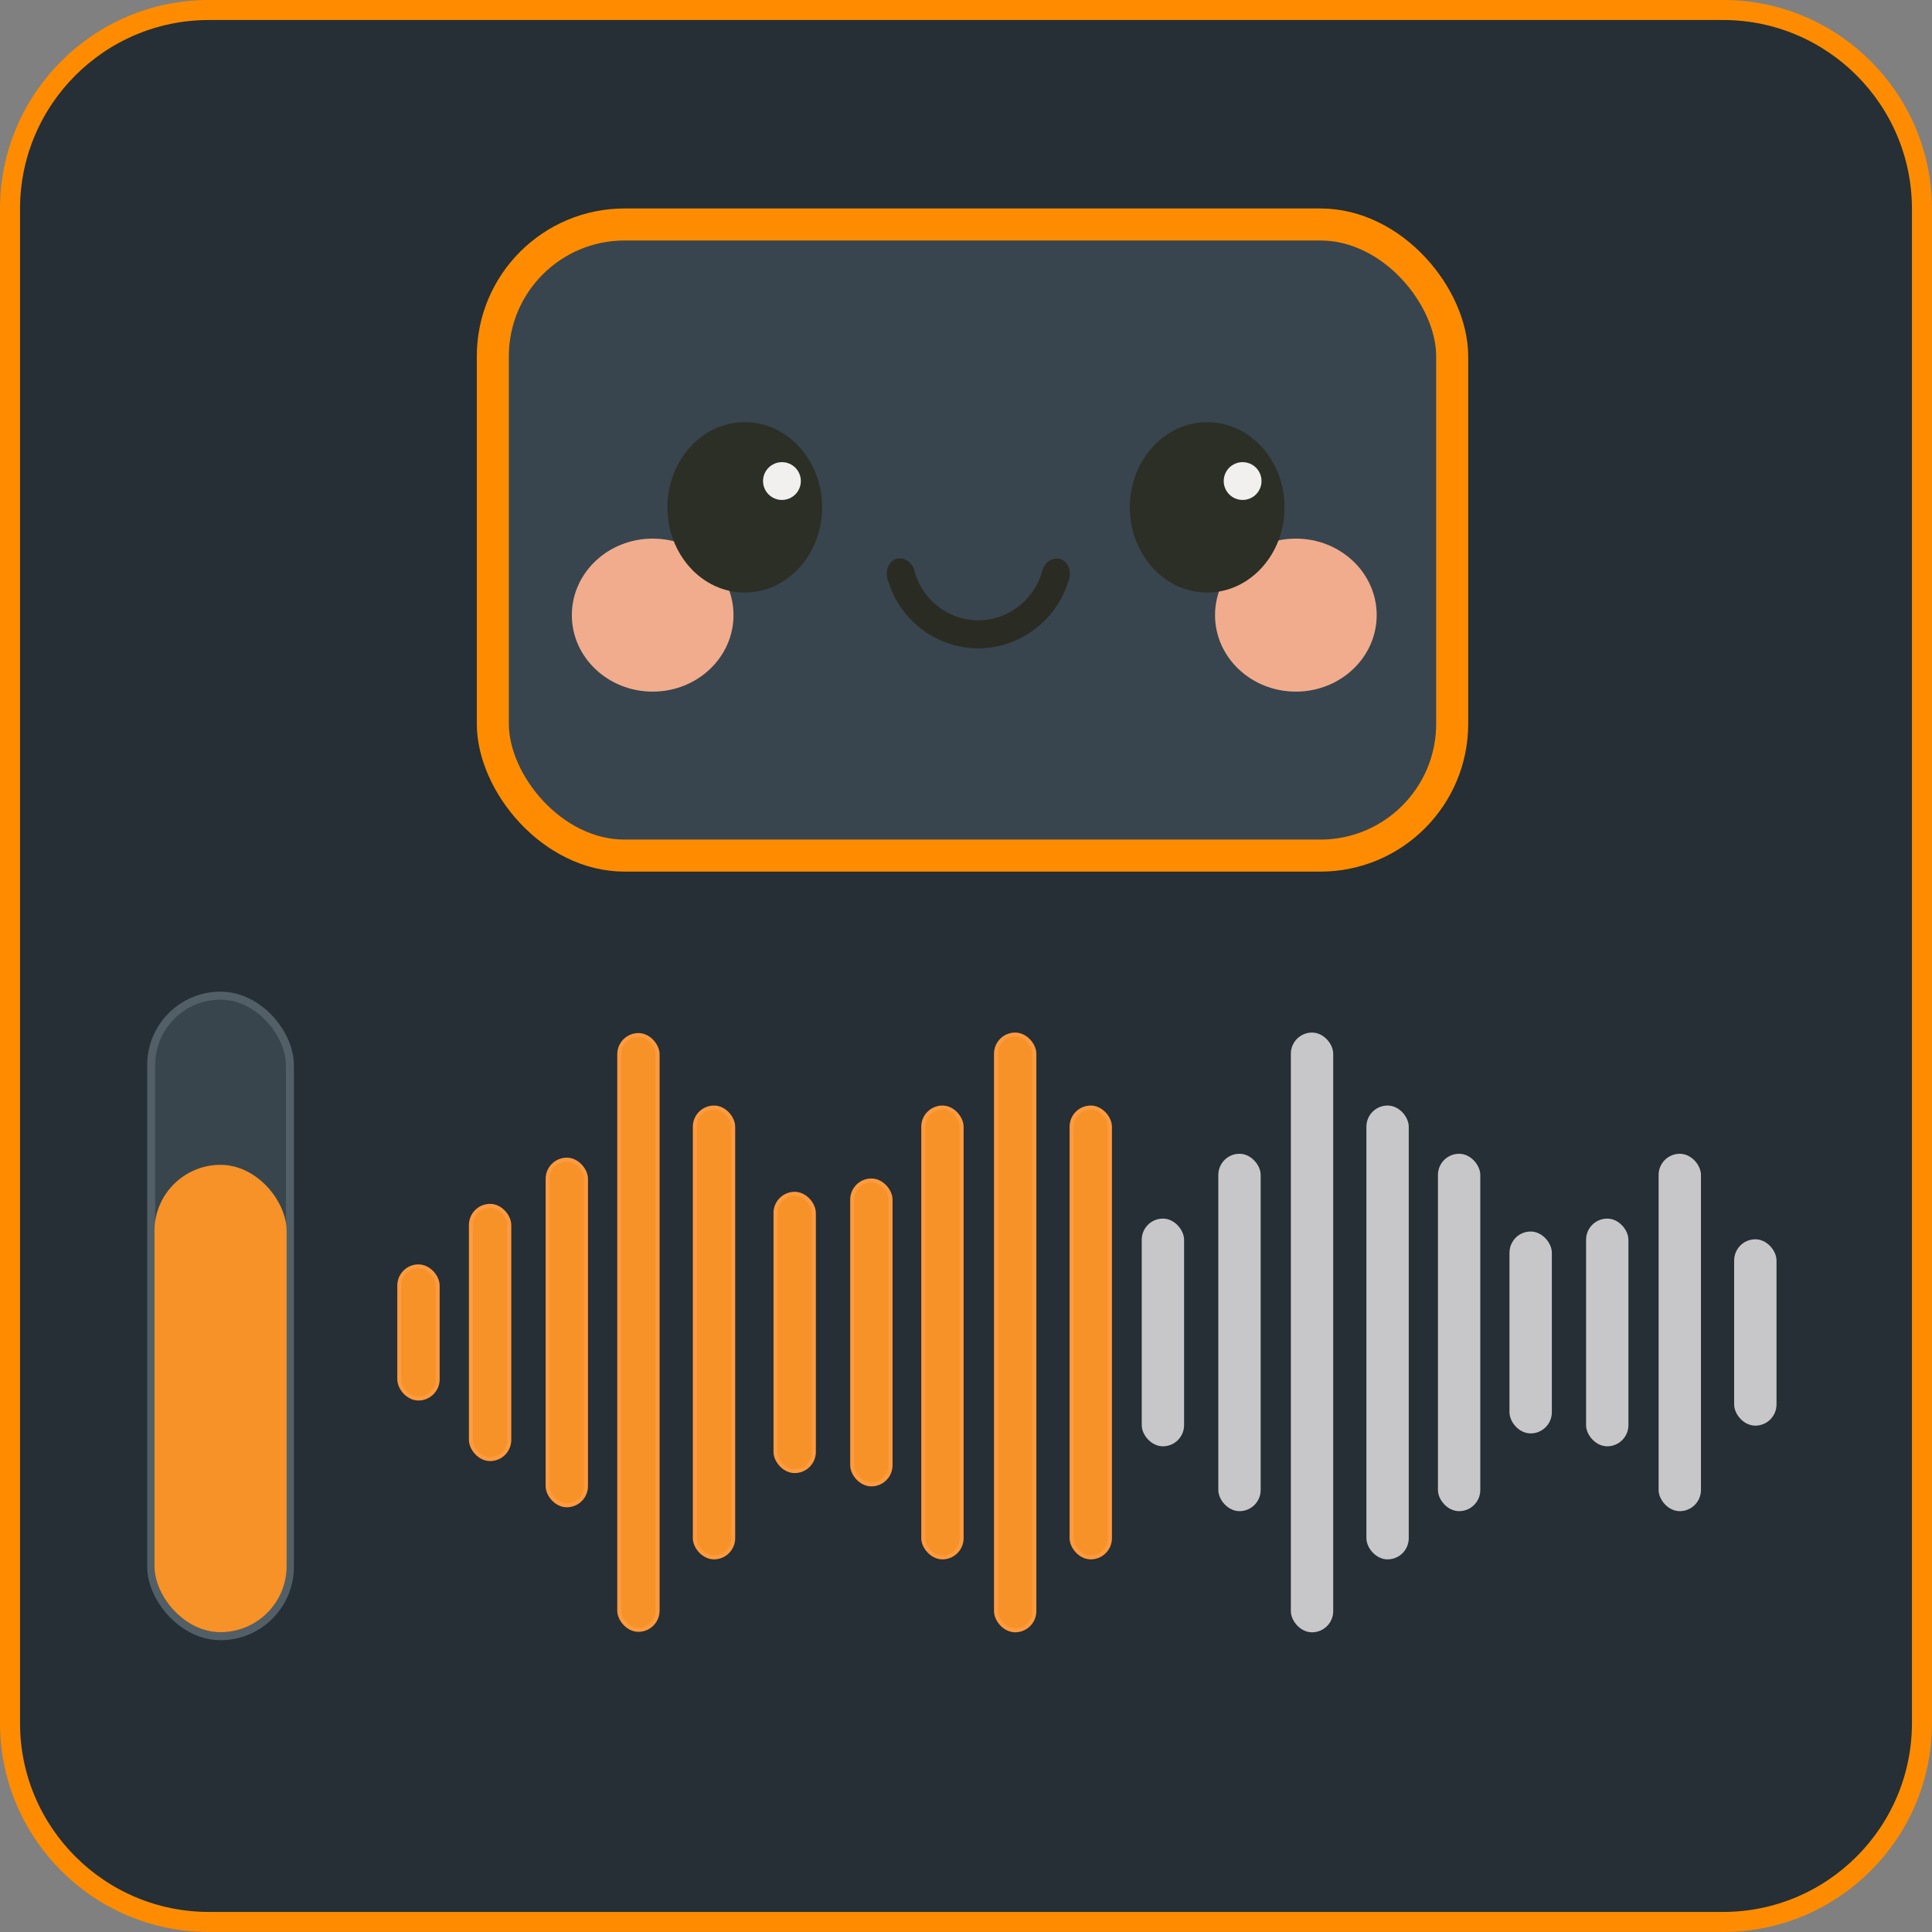 <svg id="prefix__a" xmlns="http://www.w3.org/2000/svg" viewBox="0 0 482.59 482.59"><rect x="0" y="0" width="482.59" height="482.59" fill="#808080" stroke="none"/><defs><style>.prefix__b{fill:#c7c7ca;stroke:#c7c7ca}.prefix__b,.prefix__f{stroke-miterlimit:10}.prefix__h{fill:#2a2c23}.prefix__i{fill:#f1ac8d}.prefix__j{fill:#2c2f25}.prefix__f{fill:#f69227;stroke:#ff9a3e}.prefix__l{fill:#f1f0ef}</style></defs><path d="M52.19 2.5h378.2c27.43 0 49.69 22.27 49.69 49.69v378.2c0 27.43-22.27 49.69-49.69 49.69H52.19c-27.43 0-49.69-22.27-49.69-49.69V52.19C2.5 24.77 24.77 2.5 52.19 2.5z" stroke="#ff8c00" fill="#252f35" stroke-width="5" stroke-miterlimit="10"/><rect x="123.1" y="56.07" width="239.64" height="157.65" rx="32.93" ry="32.93" fill="#38454e" stroke-width="8" stroke="#ff8c00" stroke-miterlimit="10"/><rect x="37.77" y="248.7" width="34.64" height="160" rx="17.32" ry="17.32" fill="#38454d" stroke="#525f66" stroke-width="2" stroke-miterlimit="10"/><rect x="38.59" y="290.96" width="33" height="116.74" rx="16.5" ry="16.5" fill="#f69227"/><rect class="prefix__f" x="99.74" y="316.33" width="9.58" height="33" rx="4.79" ry="4.79"/><rect class="prefix__f" x="117.63" y="301.21" width="9.58" height="63.25" rx="4.79" ry="4.79"/><rect class="prefix__f" x="136.79" y="289.67" width="9.58" height="86.33" rx="4.79" ry="4.79"/><rect class="prefix__f" x="154.68" y="258.55" width="9.58" height="148.56" rx="4.79" ry="4.79"/><rect class="prefix__f" x="173.56" y="276.65" width="9.58" height="112.36" rx="4.79" ry="4.79"/><rect class="prefix__f" x="193.71" y="298.2" width="9.58" height="69.26" rx="4.79" ry="4.79"/><rect class="prefix__f" x="212.87" y="294.87" width="9.58" height="75.91" rx="4.79" ry="4.79"/><rect class="prefix__f" x="230.62" y="276.65" width="9.58" height="112.36" rx="4.79" ry="4.79"/><rect class="prefix__f" x="248.79" y="258.42" width="9.58" height="148.81" rx="4.79" ry="4.79"/><rect class="prefix__f" x="267.67" y="276.65" width="9.58" height="112.36" rx="4.79" ry="4.79"/><rect class="prefix__b" x="285.69" y="304.89" width="9.58" height="55.88" rx="4.79" ry="4.79"/><rect class="prefix__b" x="304.82" y="288.7" width="9.58" height="88.27" rx="4.79" ry="4.79"/><rect class="prefix__b" x="322.94" y="258.42" width="9.58" height="148.81" rx="4.79" ry="4.79"/><rect class="prefix__b" x="341.81" y="276.65" width="9.58" height="112.36" rx="4.79" ry="4.79"/><rect class="prefix__b" x="359.68" y="288.7" width="9.58" height="88.27" rx="4.79" ry="4.79"/><rect class="prefix__b" x="377.55" y="308.12" width="9.58" height="49.43" rx="4.79" ry="4.79"/><rect class="prefix__b" x="396.68" y="304.89" width="9.58" height="55.88" rx="4.79" ry="4.79"/><rect class="prefix__b" x="414.8" y="288.7" width="9.58" height="88.27" rx="4.79" ry="4.79"/><rect class="prefix__b" x="433.67" y="310.06" width="9.58" height="45.55" rx="4.79" ry="4.79"/><ellipse class="prefix__i" cx="163.03" cy="153.65" rx="20.19" ry="19.11"/><ellipse class="prefix__i" cx="323.69" cy="153.65" rx="20.19" ry="19.11"/><ellipse class="prefix__j" cx="186.04" cy="126.73" rx="19.32" ry="21.28"/><ellipse class="prefix__j" cx="301.54" cy="126.73" rx="19.32" ry="21.28"/><circle class="prefix__l" cx="195.32" cy="120.16" r="4.72"/><circle class="prefix__l" cx="310.39" cy="120.16" r="4.72"/><path class="prefix__h" d="M267.12 144.33c-.5 2.19-2.43 3.61-4.31 3.18s-3.01-2.55-2.51-4.74 2.43-3.61 4.32-3.18 3 2.55 2.5 4.74zM225.93 147.46c-1.88.43-3.81-.99-4.31-3.18s.62-4.31 2.5-4.74 3.82.99 4.32 3.18c.5 2.18-.62 4.3-2.51 4.74z"/><path d="M224.98 143.33c2.26 8.72 10.04 14.9 18.91 15.11 9.21.22 17.51-6.05 19.87-15.11" fill="none" stroke="#2a2c23" stroke-width="7" stroke-miterlimit="10"/></svg>